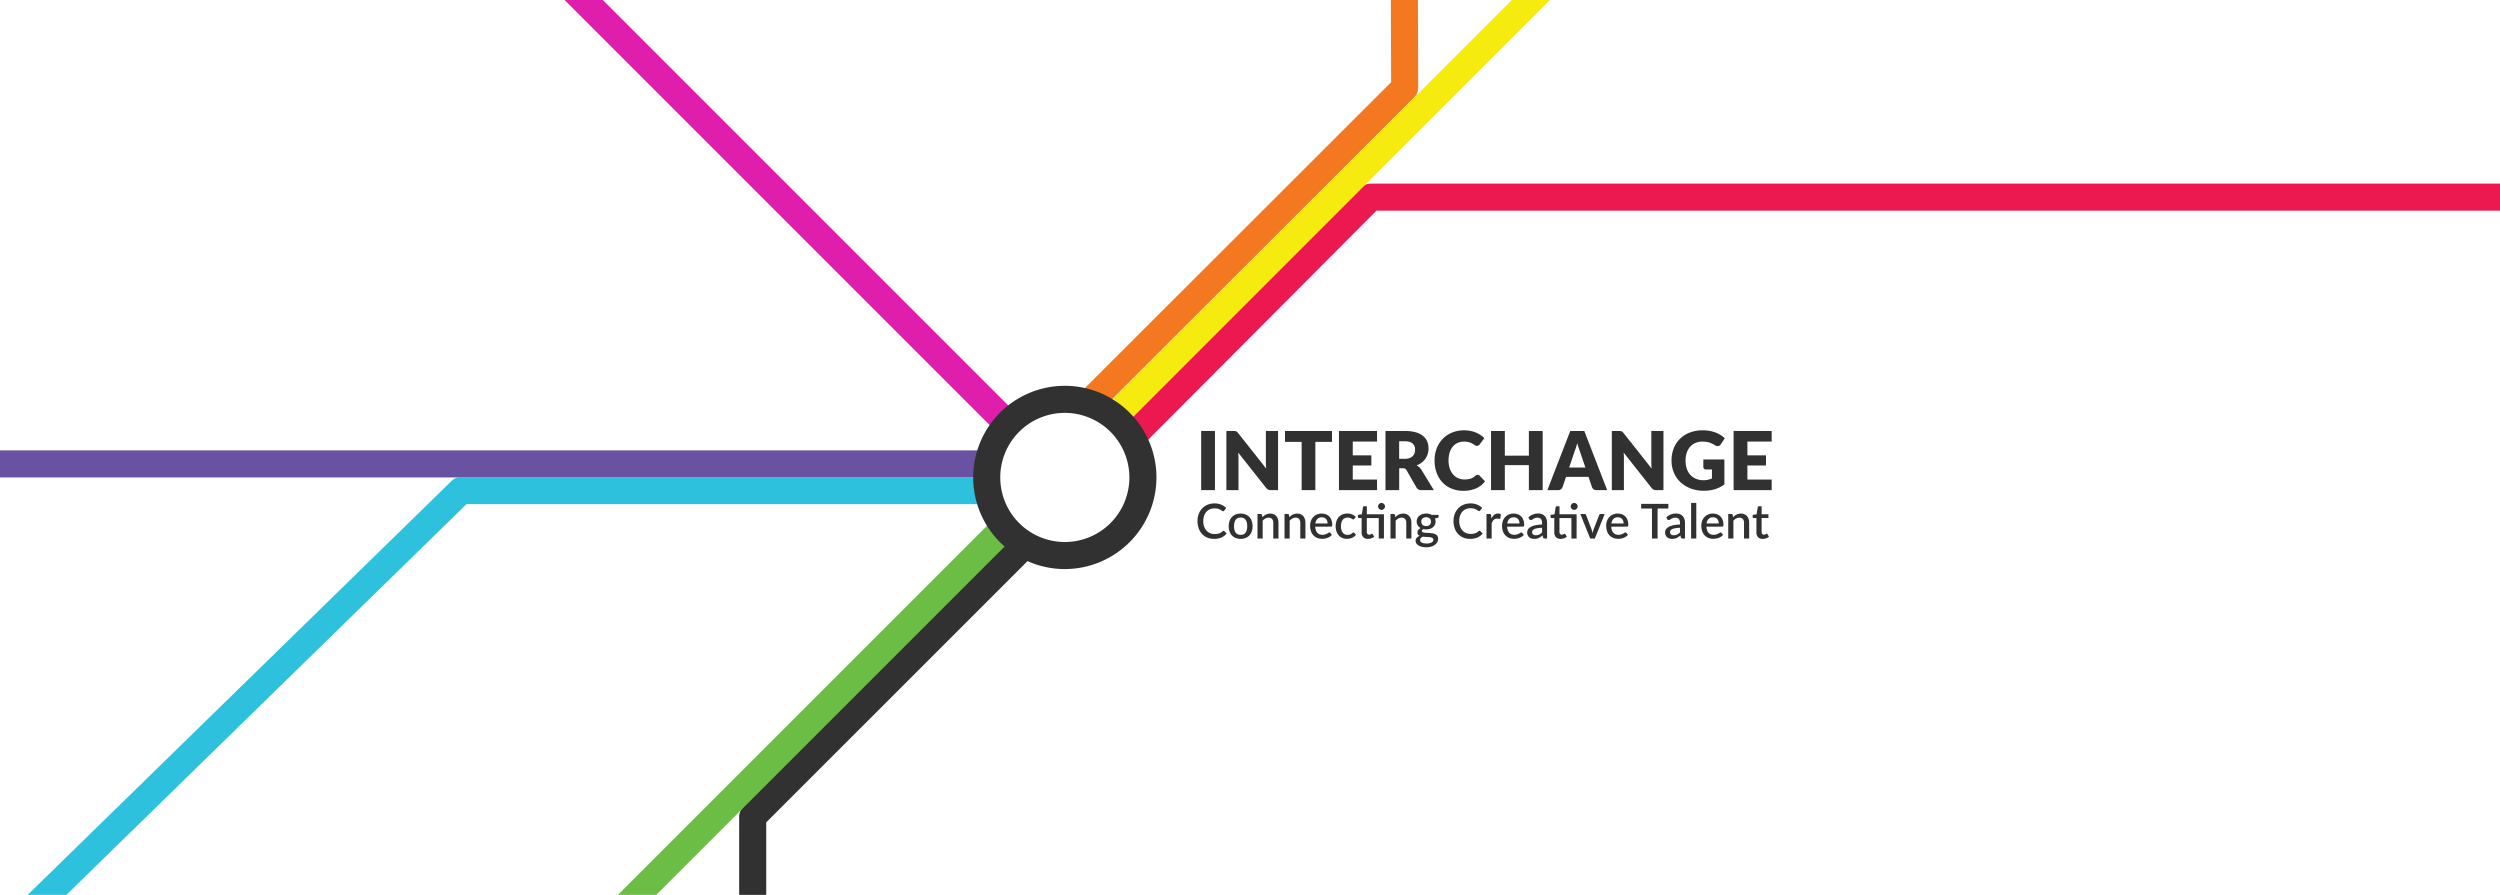 <svg xmlns="http://www.w3.org/2000/svg" id="Layer_1" data-name="Layer 1" viewBox="0 0 3114 1114.63"><defs><style>.cls-1{fill:#6952a1}.cls-2{fill:#e01eae}.cls-3{fill:#ec1950}.cls-4{fill:#f37820}.cls-5{fill:#f6eb0f}.cls-6{fill:#313131}.cls-7{fill:#6cbd45}.cls-8{fill:#2ec1dd}</style></defs><title>Artboard 8 copy</title><rect width="4946" height="33.71" x="-3716.94" y="560.99" class="cls-1"/><rect width="33.71" height="2830" x="235.45" y="-1889.77" class="cls-2" transform="translate(409.61 39.35) rotate(-45)"/><path d="M1424.09,553.81,1400.21,530,1695.55,233.7a16.86,16.86,0,0,1,11.94-5H5611.9v33.71H1714.49Z" class="cls-3"/><path d="M1372.1,510.3l-23.83-23.85L1732.8,102.34l-7-2135.79,33.71-.11,7,2142.81a16.86,16.86,0,0,1-4.94,12Z" class="cls-4"/><rect width="3855.37" height="33.71" x="833.82" y="-871.51" class="cls-5" transform="translate(1413.17 1702.36) rotate(-45)"/><path d="M954.42,3047.56H920.71V1017.35a16.86,16.86,0,0,1,4.94-11.92L1265,666.1l23.84,23.84L954.42,1024.33Z" class="cls-6"/><rect width="2417.74" height="33.71" x="-810.81" y="1493.27" class="cls-7" transform="translate(-951.24 723.79) rotate(-45)"/><path d="M-930,2103.53l-23.55-24.12L562.54,599a16.86,16.86,0,0,1,11.78-4.8h654.75v33.71H581.18Z" class="cls-8"/><path d="M1326.34,708.83A114.13,114.13,0,1,1,1440.47,594.7,114.26,114.26,0,0,1,1326.34,708.83Zm0-194.55a80.42,80.42,0,1,0,80.42,80.42A80.51,80.51,0,0,0,1326.34,514.28Z" class="cls-6"/><path d="M1513.36,610.5h-17.19V536.82h17.19Z" class="cls-6"/><path d="M1591.95,536.82V610.5H1583a7.72,7.72,0,0,1-3.31-.63,8.11,8.11,0,0,1-2.66-2.2l-34.74-43.94c.13,1.31.23,2.59.28,3.82s.08,2.38.08,3.46v39.5h-15.07V536.82h9a14.61,14.61,0,0,1,1.87.1,4.81,4.81,0,0,1,1.36.38,4.71,4.71,0,0,1,1.16.78,14,14,0,0,1,1.26,1.37l35,44.25q-.25-2.12-.35-4.12t-.11-3.77v-39Z" class="cls-6"/><path d="M1659.15,550.37h-20.74V610.5h-17.09V550.37h-20.73V536.82h58.56Z" class="cls-6"/><path d="M1685,550v17.19h23.16V579.8H1685v17.55h30.24V610.5h-47.43V536.82h47.43V550Z" class="cls-6"/><path d="M1786,610.5h-15.48q-4.3,0-6.17-3.24l-12.24-21.39a5.93,5.93,0,0,0-1.92-2,6,6,0,0,0-3-.63h-4.35V610.5h-17.09V536.82h24a49.28,49.28,0,0,1,13.63,1.64,25.69,25.69,0,0,1,9.2,4.58,17.39,17.39,0,0,1,5.18,6.93,23,23,0,0,1,1.61,8.7,23.44,23.44,0,0,1-1,6.78,21,21,0,0,1-2.83,5.89,21.56,21.56,0,0,1-4.63,4.83,24.71,24.71,0,0,1-6.35,3.49,15.32,15.32,0,0,1,3.14,2.15,15.1,15.1,0,0,1,2.63,3.06Zm-36.31-39a17.58,17.58,0,0,0,5.94-.89,10.76,10.76,0,0,0,4-2.45,9.34,9.34,0,0,0,2.28-3.67,14,14,0,0,0,.71-4.53,9.49,9.49,0,0,0-3.16-7.59q-3.16-2.73-9.79-2.73h-6.88v21.85Z" class="cls-6"/><path d="M1840.59,591.43a3.42,3.42,0,0,1,1.22.23,3.34,3.34,0,0,1,1.16.78l6.78,7.13a28.13,28.13,0,0,1-11.15,8.77,39,39,0,0,1-15.85,3,37.79,37.79,0,0,1-15-2.86,32.56,32.56,0,0,1-11.28-7.89,34.7,34.7,0,0,1-7.1-11.93,44,44,0,0,1-2.48-15,41.55,41.55,0,0,1,2.68-15.15,35.25,35.25,0,0,1,7.54-11.91,33.93,33.93,0,0,1,11.63-7.79A39,39,0,0,1,1823.6,536a39.84,39.84,0,0,1,7.81.73,38.33,38.33,0,0,1,6.85,2,31.2,31.2,0,0,1,5.86,3.11,30.6,30.6,0,0,1,4.76,3.94l-5.76,7.74a7.53,7.53,0,0,1-1.32,1.29,3.43,3.43,0,0,1-2.12.58,3.79,3.79,0,0,1-1.72-.4,18.92,18.92,0,0,1-1.72-1l-2-1.26a15.15,15.15,0,0,0-2.58-1.26,21.2,21.2,0,0,0-3.49-1,23.64,23.64,0,0,0-4.68-.41,18.83,18.83,0,0,0-7.76,1.57,16.92,16.92,0,0,0-6.07,4.58,21.25,21.25,0,0,0-3.94,7.38,33,33,0,0,0-1.39,10,30.31,30.31,0,0,0,1.54,10.06,22.07,22.07,0,0,0,4.2,7.41,17.76,17.76,0,0,0,6.19,4.58,18.51,18.51,0,0,0,7.59,1.57,36.22,36.22,0,0,0,4.25-.23,19.06,19.06,0,0,0,3.59-.76,14.47,14.47,0,0,0,3.14-1.42,19.75,19.75,0,0,0,3-2.25,6,6,0,0,1,1.32-.83A3.42,3.42,0,0,1,1840.59,591.43Z" class="cls-6"/><path d="M1921.55,536.82V610.5h-17.19V579.34h-29.94V610.5h-17.19V536.82h17.19v30.8h29.94v-30.8Z" class="cls-6"/><path d="M2001.9,610.5h-13.25a5.79,5.79,0,0,1-3.59-1,6.62,6.62,0,0,1-2.07-2.66L1978.65,594h-28l-4.35,12.84a6.12,6.12,0,0,1-2,2.55,5.57,5.57,0,0,1-3.56,1.14h-13.35l28.52-73.68h17.49Zm-27.16-28.17-6.83-20.18q-.75-1.92-1.61-4.53t-1.72-5.64q-.75,3.09-1.62,5.71t-1.61,4.55l-6.78,20.08Z" class="cls-6"/><path d="M2072,536.82V610.5h-8.9a7.72,7.72,0,0,1-3.31-.63,8.11,8.11,0,0,1-2.66-2.2l-34.74-43.94c.13,1.31.23,2.59.28,3.82s.08,2.38.08,3.46v39.5h-15.07V536.82h9a14.61,14.61,0,0,1,1.87.1,4.81,4.81,0,0,1,1.36.38,4.71,4.71,0,0,1,1.16.78,14,14,0,0,1,1.26,1.37l35,44.25q-.25-2.12-.35-4.12t-.11-3.77v-39Z" class="cls-6"/><path d="M2121.71,572.32h26.2v31.1a38.75,38.75,0,0,1-12.07,6,47.42,47.42,0,0,1-13.38,1.87,46,46,0,0,1-16.56-2.86,38.12,38.12,0,0,1-12.77-7.89,34.56,34.56,0,0,1-8.19-11.93,38.46,38.46,0,0,1-2.88-15,40.72,40.72,0,0,1,2.73-15.15,34.11,34.11,0,0,1,7.81-11.91,35.44,35.44,0,0,1,12.29-7.79A44.48,44.48,0,0,1,2121,536a46.9,46.9,0,0,1,8.65.76,42.29,42.29,0,0,1,7.45,2.07,34.45,34.45,0,0,1,6.25,3.13,34,34,0,0,1,5.06,3.95l-5,7.53a4.76,4.76,0,0,1-3,2.17,5.3,5.3,0,0,1-4-.91c-1.35-.81-2.62-1.51-3.81-2.1a23.44,23.44,0,0,0-3.67-1.44,24.38,24.38,0,0,0-3.94-.81,38.41,38.41,0,0,0-4.65-.25,21.24,21.24,0,0,0-8.65,1.69,18.55,18.55,0,0,0-6.55,4.78A21.63,21.63,0,0,0,2101,564a29.87,29.87,0,0,0-1.47,9.63,30.91,30.91,0,0,0,1.62,10.42,21.51,21.51,0,0,0,4.58,7.69,19.54,19.54,0,0,0,7.08,4.78,24.46,24.46,0,0,0,9.13,1.64,23.81,23.81,0,0,0,5.59-.61,31.38,31.38,0,0,0,4.88-1.62V584.76h-7.28a3.54,3.54,0,0,1-2.53-.86,2.88,2.88,0,0,1-.91-2.17Z" class="cls-6"/><path d="M2176.57,550v17.19h23.16V579.8h-23.16v17.55h30.24V610.5h-47.43V536.82h47.43V550Z" class="cls-6"/><path d="M1524.12,661.15a1.31,1.31,0,0,1,1,.45l2.79,3a17.76,17.76,0,0,1-6.47,4.9,22.23,22.23,0,0,1-9.17,1.72,21.59,21.59,0,0,1-8.55-1.63,18.77,18.77,0,0,1-6.51-4.56,20.14,20.14,0,0,1-4.15-7,26.07,26.07,0,0,1-1.46-8.9,24.86,24.86,0,0,1,1.54-8.91,20.38,20.38,0,0,1,4.35-7,19.46,19.46,0,0,1,6.71-4.54,22.3,22.3,0,0,1,8.61-1.62,21,21,0,0,1,8.26,1.51,20.34,20.34,0,0,1,6.21,4L1525,636a2.62,2.62,0,0,1-.57.57,1.52,1.52,0,0,1-.9.24,2.41,2.41,0,0,1-1.36-.56,21.8,21.8,0,0,0-1.95-1.23,14.3,14.3,0,0,0-7.41-1.78,14.49,14.49,0,0,0-5.66,1.08,12.17,12.17,0,0,0-4.44,3.14,14.6,14.6,0,0,0-2.89,5,20.39,20.39,0,0,0-1,6.74,20,20,0,0,0,1.08,6.79,14.76,14.76,0,0,0,3,5,12.68,12.68,0,0,0,4.44,3.13,13.89,13.89,0,0,0,5.48,1.08,23.57,23.57,0,0,0,3.22-.2,12.55,12.55,0,0,0,2.62-.63,12.07,12.07,0,0,0,2.26-1.09,14.42,14.42,0,0,0,2.11-1.62A1.79,1.79,0,0,1,1524.12,661.15Z" class="cls-6"/><path d="M1545.36,639.73a16.23,16.23,0,0,1,6.13,1.11,13.22,13.22,0,0,1,4.68,3.14,14,14,0,0,1,3,4.94,20.89,20.89,0,0,1,0,13.06,14.07,14.07,0,0,1-3,5,13.11,13.11,0,0,1-4.68,3.16,17.56,17.56,0,0,1-12.28,0,13.18,13.18,0,0,1-4.69-3.16,14.1,14.1,0,0,1-3-5,20.89,20.89,0,0,1,0-13.06,14,14,0,0,1,3-4.94,13.29,13.29,0,0,1,4.69-3.14A16.32,16.32,0,0,1,1545.36,639.73Zm0,26.45a7.11,7.11,0,0,0,6.16-2.77q2-2.77,2-7.92t-2-8a7.09,7.09,0,0,0-6.16-2.8,7.2,7.2,0,0,0-6.23,2.8q-2,2.8-2,8t2,7.92Q1541.16,666.18,1545.36,666.18Z" class="cls-6"/><path d="M1572.38,644.25a20,20,0,0,1,2.05-1.84,13.77,13.77,0,0,1,2.26-1.42,12,12,0,0,1,5.48-1.26,10.9,10.9,0,0,1,4.42.84,8.83,8.83,0,0,1,3.2,2.37,10.14,10.14,0,0,1,2,3.67,16,16,0,0,1,.66,4.72v19.44H1586V651.32a7.25,7.25,0,0,0-1.43-4.79,5.3,5.3,0,0,0-4.32-1.71,8.34,8.34,0,0,0-4,1,13.66,13.66,0,0,0-3.46,2.7v22.26h-6.44V640.21h3.9a1.58,1.58,0,0,1,1.67,1.23Z" class="cls-6"/><path d="M1606,644.25a19.35,19.35,0,0,1,2-1.84,13.58,13.58,0,0,1,2.26-1.42,12,12,0,0,1,2.55-.93,12.39,12.39,0,0,1,2.94-.33,10.87,10.87,0,0,1,4.42.84,8.85,8.85,0,0,1,3.21,2.37,10.22,10.22,0,0,1,2,3.67,16,16,0,0,1,.66,4.72v19.44h-6.41V651.32a7.28,7.28,0,0,0-1.42-4.79,5.32,5.32,0,0,0-4.33-1.71,8.32,8.32,0,0,0-4,1,13.79,13.79,0,0,0-3.46,2.7v22.26H1600V640.21h3.9a1.59,1.59,0,0,1,1.68,1.23Z" class="cls-6"/><path d="M1638.26,656a15.14,15.14,0,0,0,.81,4.51,9.21,9.21,0,0,0,1.84,3.16,7.12,7.12,0,0,0,2.76,1.87,9.91,9.91,0,0,0,3.58.61,10.91,10.91,0,0,0,3.26-.43,15.41,15.41,0,0,0,2.39-1c.68-.35,1.26-.67,1.74-1a2.59,2.59,0,0,1,1.32-.43,1.36,1.36,0,0,1,1.19.6l1.83,2.36a11.61,11.61,0,0,1-2.58,2.28,15,15,0,0,1-3.05,1.51,17.51,17.51,0,0,1-3.32.84,23,23,0,0,1-3.32.25,16,16,0,0,1-5.89-1.06,13.06,13.06,0,0,1-4.7-3.13,14.46,14.46,0,0,1-3.12-5.12,20.33,20.33,0,0,1-1.12-7,17.12,17.12,0,0,1,1-5.93,14.13,14.13,0,0,1,2.87-4.79,13.49,13.49,0,0,1,4.55-3.22,14.87,14.87,0,0,1,6.07-1.18,14.53,14.53,0,0,1,5.21.92,11.42,11.42,0,0,1,4.14,2.68,12.33,12.33,0,0,1,2.71,4.33,16.32,16.32,0,0,1,1,5.83,4.09,4.09,0,0,1-.33,2,1.32,1.32,0,0,1-1.2.51Zm15.37-4a9.44,9.44,0,0,0-.46-3,7.1,7.1,0,0,0-1.36-2.43,6.25,6.25,0,0,0-2.24-1.62,7.55,7.55,0,0,0-3.07-.58,7.44,7.44,0,0,0-5.51,2,9.75,9.75,0,0,0-2.55,5.63Z" class="cls-6"/><path d="M1687,646.2a3.45,3.45,0,0,1-.57.6,1.24,1.24,0,0,1-.78.21,2,2,0,0,1-1.06-.36q-.55-.36-1.32-.8a10.61,10.61,0,0,0-1.84-.79,8.65,8.65,0,0,0-2.7-.36,8.47,8.47,0,0,0-3.67.75,7.11,7.11,0,0,0-2.64,2.14,9.47,9.47,0,0,0-1.59,3.38,17.57,17.57,0,0,0-.53,4.48,17,17,0,0,0,.57,4.58,9.91,9.91,0,0,0,1.63,3.38,7.07,7.07,0,0,0,2.58,2.1,7.81,7.81,0,0,0,3.4.72,8.5,8.5,0,0,0,3-.45,9.28,9.28,0,0,0,1.95-1c.52-.36,1-.69,1.33-1a1.84,1.84,0,0,1,1.18-.45,1.37,1.37,0,0,1,1.2.6l1.83,2.36a11.86,11.86,0,0,1-2.46,2.28,14,14,0,0,1-2.84,1.51,15.14,15.14,0,0,1-3.12.84,21.3,21.3,0,0,1-3.26.25,13.35,13.35,0,0,1-5.32-1.06,12.43,12.43,0,0,1-4.31-3.09,14.67,14.67,0,0,1-2.9-4.94,19.3,19.3,0,0,1-1.06-6.67,19.7,19.7,0,0,1,1-6.28,14.21,14.21,0,0,1,2.8-5,12.72,12.72,0,0,1,4.57-3.28,15.66,15.66,0,0,1,6.29-1.18,14.82,14.82,0,0,1,5.86,1.08,14.18,14.18,0,0,1,4.51,3.05Z" class="cls-6"/><path d="M1723.81,670.77h-6.44V645.27h-14.89v17.35a3.57,3.57,0,0,0,.81,2.52,2.81,2.81,0,0,0,2.16.87,3.77,3.77,0,0,0,1.29-.2,6.07,6.07,0,0,0,.93-.42c.26-.15.48-.29.67-.42a1,1,0,0,1,.56-.2,1,1,0,0,1,.87.6l1.92,3.14a10.47,10.47,0,0,1-3.53,2,12.76,12.76,0,0,1-4.2.71,7.73,7.73,0,0,1-5.86-2.14,8.37,8.37,0,0,1-2.05-6V645.27h-3.35a1.34,1.34,0,0,1-.93-.35,1.29,1.29,0,0,1-.39-1v-2.61l4.94-.72,1.41-8.84a1.69,1.69,0,0,1,.51-.82,1.4,1.4,0,0,1,1-.32h3.29v10h21.33Zm1.32-39.93a4,4,0,0,1-.35,1.63,4.4,4.4,0,0,1-.95,1.35,4.51,4.51,0,0,1-1.39.93,4.1,4.1,0,0,1-1.66.35,3.9,3.9,0,0,1-1.63-.35,4.53,4.53,0,0,1-2.28-2.28,4,4,0,0,1-.35-1.63,4.21,4.21,0,0,1,.35-1.69,4.38,4.38,0,0,1,.93-1.38,4.49,4.49,0,0,1,1.35-.93,4,4,0,0,1,1.63-.35,4.14,4.14,0,0,1,1.66.35,4.57,4.57,0,0,1,1.39.93,4.34,4.34,0,0,1,.95,1.38A4.21,4.21,0,0,1,1725.14,630.83Z" class="cls-6"/><path d="M1738,644.25a19.35,19.35,0,0,1,2-1.84,13.58,13.58,0,0,1,2.26-1.42,12,12,0,0,1,2.55-.93,12.39,12.39,0,0,1,2.94-.33,10.87,10.87,0,0,1,4.42.84,8.85,8.85,0,0,1,3.21,2.37,10.22,10.22,0,0,1,2,3.67,16,16,0,0,1,.66,4.72v19.44h-6.41V651.32a7.28,7.28,0,0,0-1.42-4.79,5.32,5.32,0,0,0-4.33-1.71,8.32,8.32,0,0,0-4,1,13.79,13.79,0,0,0-3.46,2.7v22.26h-6.44V640.21h3.9a1.59,1.59,0,0,1,1.68,1.23Z" class="cls-6"/><path d="M1791.87,641.32v2.4c0,.8-.47,1.29-1.43,1.47l-3.06.51a9.88,9.88,0,0,1-.1,7.94,9.21,9.21,0,0,1-2.45,3.12,11,11,0,0,1-3.72,2,15.25,15.25,0,0,1-4.67.69,16.28,16.28,0,0,1-1.87-.11c-.61-.07-1.21-.16-1.78-.28a4.22,4.22,0,0,0-1.29,1.08,1.93,1.93,0,0,0-.42,1.17,1.57,1.57,0,0,0,.87,1.47,6.79,6.79,0,0,0,2.29.69,28.51,28.51,0,0,0,3.25.27q1.83.06,3.72.21a35.44,35.44,0,0,1,3.72.49,10.71,10.71,0,0,1,3.25,1.14,5.93,5.93,0,0,1,3.16,5.65,8.21,8.21,0,0,1-1,3.86,10.3,10.3,0,0,1-2.86,3.36,14.72,14.72,0,0,1-4.56,2.35,19.77,19.77,0,0,1-6.14.88,23.78,23.78,0,0,1-5.94-.66,13.94,13.94,0,0,1-4.22-1.78,7.6,7.6,0,0,1-2.52-2.59,6.16,6.16,0,0,1-.83-3.06,5.32,5.32,0,0,1,1.36-3.68,9.08,9.08,0,0,1,3.7-2.4,5.25,5.25,0,0,1-2-1.65,4.53,4.53,0,0,1-.77-2.76,5,5,0,0,1,1-2.81,7.76,7.76,0,0,1,3-2.49,9.76,9.76,0,0,1-3.6-3.34,8.91,8.91,0,0,1-1.32-4.87,9.29,9.29,0,0,1,.88-4.1,9.08,9.08,0,0,1,2.48-3.12,11.38,11.38,0,0,1,3.76-2,15.66,15.66,0,0,1,4.75-.69,13.85,13.85,0,0,1,6.89,1.65Zm-6.47,30.95a2.29,2.29,0,0,0-.59-1.63,3.92,3.92,0,0,0-1.57-1,11.53,11.53,0,0,0-2.31-.51c-.88-.11-1.81-.19-2.8-.24l-3-.15q-1.54-.07-3-.28a8,8,0,0,0-2.35,1.8,3.59,3.59,0,0,0-.91,2.43,3.22,3.22,0,0,0,.47,1.68,3.93,3.93,0,0,0,1.43,1.35,8.63,8.63,0,0,0,2.49.9,17.4,17.4,0,0,0,3.64.33,12.33,12.33,0,0,0,6.38-1.32A3.9,3.9,0,0,0,1785.41,672.26Zm-9-17a6,6,0,0,0,4.49-1.53,5.46,5.46,0,0,0,1.5-4,5.34,5.34,0,0,0-1.5-4,7.6,7.6,0,0,0-9,0,5.31,5.31,0,0,0-1.51,4,6.21,6.21,0,0,0,.39,2.22,4.84,4.84,0,0,0,1.14,1.75,5.08,5.08,0,0,0,1.87,1.14A7.63,7.63,0,0,0,1776.45,655.22Z" class="cls-6"/><path d="M1843,661.15a1.31,1.31,0,0,1,1,.45l2.79,3a17.72,17.72,0,0,1-6.47,4.9,22.2,22.2,0,0,1-9.16,1.72,21.55,21.55,0,0,1-8.55-1.63,18.85,18.85,0,0,1-6.52-4.56,20.23,20.23,0,0,1-4.15-7,26.21,26.21,0,0,1-1.45-8.9,24.86,24.86,0,0,1,1.54-8.91,20.36,20.36,0,0,1,4.34-7,19.43,19.43,0,0,1,6.71-4.54,22.28,22.28,0,0,1,8.61-1.62,21,21,0,0,1,8.25,1.51,20.44,20.44,0,0,1,6.22,4l-2.31,3.26a2.65,2.65,0,0,1-.57.57,1.49,1.49,0,0,1-.9.24,2.4,2.4,0,0,1-1.36-.56,21.8,21.8,0,0,0-1.95-1.23,15.39,15.39,0,0,0-3-1.23,15.22,15.22,0,0,0-4.45-.55,14.52,14.52,0,0,0-5.66,1.08,12.27,12.27,0,0,0-4.44,3.14,14.7,14.7,0,0,0-2.89,5,20.54,20.54,0,0,0-1,6.74,19.87,19.87,0,0,0,1.08,6.79,14.76,14.76,0,0,0,3,5,12.63,12.63,0,0,0,4.44,3.13,13.89,13.89,0,0,0,5.48,1.08,23.63,23.63,0,0,0,3.22-.2,12.73,12.73,0,0,0,2.62-.63,12.43,12.43,0,0,0,2.26-1.09,14.08,14.08,0,0,0,2.11-1.62A1.82,1.82,0,0,1,1843,661.15Z" class="cls-6"/><path d="M1857.66,645.87a13.52,13.52,0,0,1,3.48-4.57,8,8,0,0,1,6.74-1.44,5.26,5.26,0,0,1,1.56.68l-.45,4.85a1.18,1.18,0,0,1-.37.7,1.06,1.06,0,0,1-.67.2,7.33,7.33,0,0,1-1.29-.16,9.06,9.06,0,0,0-1.77-.17,6.75,6.75,0,0,0-2.38.39,5.77,5.77,0,0,0-1.86,1.14,7.62,7.62,0,0,0-1.45,1.83,17.84,17.84,0,0,0-1.17,2.46v19h-6.44V640.21h3.74a2,2,0,0,1,1.41.37,2.32,2.32,0,0,1,.54,1.3Z" class="cls-6"/><path d="M1877.32,656a15.14,15.14,0,0,0,.81,4.51,9.21,9.21,0,0,0,1.84,3.16,7.12,7.12,0,0,0,2.76,1.87,9.91,9.91,0,0,0,3.58.61,10.91,10.91,0,0,0,3.26-.43,15.41,15.41,0,0,0,2.39-1c.68-.35,1.26-.67,1.74-1a2.59,2.59,0,0,1,1.32-.43,1.36,1.36,0,0,1,1.19.6l1.83,2.36a11.61,11.61,0,0,1-2.58,2.28,15,15,0,0,1-3.05,1.51,17.51,17.51,0,0,1-3.32.84,23,23,0,0,1-3.32.25,16,16,0,0,1-5.89-1.06,13.06,13.06,0,0,1-4.7-3.13,14.46,14.46,0,0,1-3.12-5.12,20.33,20.33,0,0,1-1.12-7,17.12,17.12,0,0,1,1-5.93,14.13,14.13,0,0,1,2.87-4.79,13.49,13.49,0,0,1,4.55-3.22,14.87,14.87,0,0,1,6.07-1.18,14.53,14.53,0,0,1,5.21.92,11.42,11.42,0,0,1,4.14,2.68,12.33,12.33,0,0,1,2.71,4.33,16.32,16.32,0,0,1,1,5.83,4.09,4.09,0,0,1-.33,2,1.32,1.32,0,0,1-1.2.51Zm15.37-4a9.44,9.44,0,0,0-.46-3,7.1,7.1,0,0,0-1.36-2.43,6.25,6.25,0,0,0-2.24-1.62,7.55,7.55,0,0,0-3.07-.58,7.44,7.44,0,0,0-5.51,2,9.75,9.75,0,0,0-2.55,5.63Z" class="cls-6"/><path d="M1903.71,644.46a17.51,17.51,0,0,1,12.35-4.82,12.15,12.15,0,0,1,4.69.85,9.41,9.41,0,0,1,3.45,2.41,10.67,10.67,0,0,1,2.13,3.7,14.7,14.7,0,0,1,.73,4.75v19.41h-2.88a2.78,2.78,0,0,1-1.4-.28,2.15,2.15,0,0,1-.81-1.16l-.63-2.48a29.09,29.09,0,0,1-2.31,1.87,14.91,14.91,0,0,1-2.35,1.39,11.66,11.66,0,0,1-2.61.85,15.48,15.48,0,0,1-3.07.28,11.4,11.4,0,0,1-3.46-.51,7.58,7.58,0,0,1-2.77-1.54,7.31,7.31,0,0,1-1.84-2.56,8.83,8.83,0,0,1-.67-3.6,6.92,6.92,0,0,1,.94-3.45,8.61,8.61,0,0,1,3.11-3,20.34,20.34,0,0,1,5.72-2.2,41.55,41.55,0,0,1,8.76-1v-2a7.31,7.31,0,0,0-1.41-4.91,5.18,5.18,0,0,0-4.13-1.62,9.08,9.08,0,0,0-3.12.47,14.25,14.25,0,0,0-2.19,1c-.61.36-1.16.69-1.64,1a2.77,2.77,0,0,1-1.53.47,1.84,1.84,0,0,1-1.12-.35,2.83,2.83,0,0,1-.77-.85Zm17.08,12.94a40.93,40.93,0,0,0-5.81.55,16.57,16.57,0,0,0-3.84,1.11,5.12,5.12,0,0,0-2.11,1.6,3.52,3.52,0,0,0-.64,2,4.49,4.49,0,0,0,.35,1.84,3.33,3.33,0,0,0,1,1.26,3.88,3.88,0,0,0,1.44.72,6.89,6.89,0,0,0,1.81.23,9.26,9.26,0,0,0,4.33-.94,13.52,13.52,0,0,0,3.52-2.74Z" class="cls-6"/><path d="M1963.8,670.77h-6.44V645.27h-14.89v17.35a3.57,3.57,0,0,0,.81,2.52,2.81,2.81,0,0,0,2.16.87,3.77,3.77,0,0,0,1.29-.2,6.07,6.07,0,0,0,.93-.42c.26-.15.48-.29.67-.42a1,1,0,0,1,.56-.2,1,1,0,0,1,.87.6l1.92,3.14a10.47,10.47,0,0,1-3.53,2,12.76,12.76,0,0,1-4.2.71,7.73,7.73,0,0,1-5.86-2.14,8.37,8.37,0,0,1-2.05-6V645.27h-3.35a1.34,1.34,0,0,1-.93-.35,1.29,1.29,0,0,1-.39-1v-2.61l4.94-.72,1.41-8.84a1.69,1.69,0,0,1,.51-.82,1.4,1.4,0,0,1,1-.32h3.29v10h21.33Zm1.32-39.93a4,4,0,0,1-.35,1.63,4.4,4.4,0,0,1-.95,1.35,4.51,4.51,0,0,1-1.39.93,4.1,4.1,0,0,1-1.66.35,3.9,3.9,0,0,1-1.63-.35,4.53,4.53,0,0,1-2.28-2.28,4,4,0,0,1-.35-1.63,4.21,4.21,0,0,1,.35-1.69,4.38,4.38,0,0,1,.93-1.38,4.49,4.49,0,0,1,1.35-.93,4,4,0,0,1,1.63-.35,4.14,4.14,0,0,1,1.66.35,4.57,4.57,0,0,1,1.39.93,4.34,4.34,0,0,1,.95,1.38A4.21,4.21,0,0,1,1965.12,630.83Z" class="cls-6"/><path d="M1998.82,640.21l-12.28,30.56h-5.81l-12.28-30.56h5.3a2,2,0,0,1,1.24.37,1.7,1.7,0,0,1,.64.88l6.77,17.8c.28.84.53,1.67.75,2.49s.41,1.65.57,2.49c.16-.84.35-1.66.59-2.47s.48-1.64.76-2.5l6.89-17.8a1.82,1.82,0,0,1,.66-.9,1.91,1.91,0,0,1,1.17-.36Z" class="cls-6"/><path d="M2007,656a15.52,15.52,0,0,0,.81,4.51,9.4,9.4,0,0,0,1.84,3.16,7.21,7.21,0,0,0,2.76,1.87,10,10,0,0,0,3.58.61,10.91,10.91,0,0,0,3.26-.43,15.49,15.49,0,0,0,2.4-1c.68-.35,1.26-.67,1.74-1a2.59,2.59,0,0,1,1.32-.43,1.37,1.37,0,0,1,1.2.6l1.83,2.36a11.58,11.58,0,0,1-2.57,2.28,15.15,15.15,0,0,1-3.05,1.51,17.57,17.57,0,0,1-3.33.84,22.91,22.91,0,0,1-3.32.25,16,16,0,0,1-5.89-1.06,13.08,13.08,0,0,1-4.7-3.13,14.45,14.45,0,0,1-3.11-5.12,20.33,20.33,0,0,1-1.12-7,17.26,17.26,0,0,1,1-5.93,14.05,14.05,0,0,1,2.88-4.79,13.43,13.43,0,0,1,4.55-3.22,14.85,14.85,0,0,1,6.07-1.18,14.55,14.55,0,0,1,5.21.92,11.4,11.4,0,0,1,4.13,2.68,12.34,12.34,0,0,1,2.71,4.33,16.45,16.45,0,0,1,1,5.83,4.16,4.16,0,0,1-.33,2,1.32,1.32,0,0,1-1.2.51Zm15.37-4a9.44,9.44,0,0,0-.47-3,7,7,0,0,0-1.36-2.43,6.23,6.23,0,0,0-2.23-1.62,7.6,7.6,0,0,0-3.07-.58,7.46,7.46,0,0,0-5.51,2,9.71,9.71,0,0,0-2.55,5.63Z" class="cls-6"/><path d="M2078.15,633.47H2064.7v37.3h-7v-37.3h-13.48v-5.84h33.91Z" class="cls-6"/><path d="M2075.48,644.46a17.49,17.49,0,0,1,12.34-4.82,12.16,12.16,0,0,1,4.69.85,9.38,9.38,0,0,1,3.44,2.41,10.67,10.67,0,0,1,2.13,3.7,14.54,14.54,0,0,1,.73,4.75v19.41h-2.87a2.81,2.81,0,0,1-1.41-.28,2.21,2.21,0,0,1-.81-1.16l-.63-2.48a29.14,29.14,0,0,1-2.31,1.87,14.4,14.4,0,0,1-2.35,1.39,11.61,11.61,0,0,1-2.6.85,15.59,15.59,0,0,1-3.07.28,11.33,11.33,0,0,1-3.46-.51,7.56,7.56,0,0,1-2.77-1.54,7.31,7.31,0,0,1-1.84-2.56,8.83,8.83,0,0,1-.67-3.6,7,7,0,0,1,.94-3.45,8.63,8.63,0,0,1,3.12-3,20.2,20.2,0,0,1,5.72-2.2,41.44,41.44,0,0,1,8.76-1v-2a7.34,7.34,0,0,0-1.4-4.91,5.19,5.19,0,0,0-4.14-1.62,9,9,0,0,0-3.11.47,14,14,0,0,0-2.19,1q-.93.54-1.65,1a2.77,2.77,0,0,1-1.53.47,1.84,1.84,0,0,1-1.12-.35,2.81,2.81,0,0,1-.76-.85Zm17.07,12.94a41.1,41.1,0,0,0-5.81.55,16.51,16.51,0,0,0-3.83,1.11,5,5,0,0,0-2.11,1.6,3.48,3.48,0,0,0-.64,2,4.39,4.39,0,0,0,.35,1.84,3.32,3.32,0,0,0,1,1.26,3.88,3.88,0,0,0,1.44.72,6.9,6.9,0,0,0,1.81.23,9.27,9.27,0,0,0,4.33-.94,13.5,13.5,0,0,0,3.52-2.74Z" class="cls-6"/><path d="M2112.9,626.43v44.34h-6.44V626.43Z" class="cls-6"/><path d="M2125.54,656a15.14,15.14,0,0,0,.81,4.51,9.21,9.21,0,0,0,1.84,3.16,7.12,7.12,0,0,0,2.76,1.87,9.91,9.91,0,0,0,3.58.61,10.91,10.91,0,0,0,3.26-.43,15.41,15.41,0,0,0,2.39-1c.68-.35,1.26-.67,1.74-1a2.59,2.59,0,0,1,1.32-.43,1.36,1.36,0,0,1,1.19.6l1.83,2.36a11.61,11.61,0,0,1-2.58,2.28,15,15,0,0,1-3.05,1.51,17.51,17.51,0,0,1-3.32.84,23,23,0,0,1-3.32.25,16,16,0,0,1-5.89-1.06,13.06,13.06,0,0,1-4.7-3.13,14.46,14.46,0,0,1-3.12-5.12,20.33,20.33,0,0,1-1.12-7,17.12,17.12,0,0,1,1-5.93,14.13,14.13,0,0,1,2.87-4.79,13.49,13.49,0,0,1,4.55-3.22,14.87,14.87,0,0,1,6.07-1.18,14.53,14.53,0,0,1,5.21.92,11.42,11.42,0,0,1,4.14,2.68,12.33,12.33,0,0,1,2.71,4.33,16.32,16.32,0,0,1,1,5.83,4.09,4.09,0,0,1-.33,2,1.32,1.32,0,0,1-1.2.51Zm15.37-4a9.44,9.44,0,0,0-.46-3,7.1,7.1,0,0,0-1.36-2.43,6.25,6.25,0,0,0-2.24-1.62,7.55,7.55,0,0,0-3.07-.58,7.44,7.44,0,0,0-5.51,2,9.75,9.75,0,0,0-2.55,5.63Z" class="cls-6"/><path d="M2158.7,644.25a20,20,0,0,1,2.05-1.84A13.77,13.77,0,0,1,2163,641a12,12,0,0,1,5.48-1.26,10.9,10.9,0,0,1,4.42.84,8.83,8.83,0,0,1,3.2,2.37,10.14,10.14,0,0,1,2,3.67,16,16,0,0,1,.66,4.72v19.44h-6.41V651.32a7.25,7.25,0,0,0-1.43-4.79,5.3,5.3,0,0,0-4.32-1.71,8.34,8.34,0,0,0-4,1,13.66,13.66,0,0,0-3.46,2.7v22.26h-6.44V640.21h3.9a1.58,1.58,0,0,1,1.67,1.23Z" class="cls-6"/><path d="M2195.67,671.25a7.74,7.74,0,0,1-5.86-2.14,8.37,8.37,0,0,1-2-6V645.27h-3.36a1.36,1.36,0,0,1-.93-.35,1.31,1.31,0,0,1-.39-1v-2.61l4.94-.72,1.4-8.84a1.69,1.69,0,0,1,.51-.82,1.41,1.41,0,0,1,1-.32h3.29v10h8.48v4.64h-8.48v17.35a3.54,3.54,0,0,0,.81,2.52,2.8,2.8,0,0,0,2.15.87,3.75,3.75,0,0,0,1.29-.2,5.59,5.59,0,0,0,.93-.42c.26-.15.49-.29.67-.42a.91.91,0,0,1,1.42.4l1.92,3.14a10.47,10.47,0,0,1-3.53,2A12.71,12.71,0,0,1,2195.67,671.25Z" class="cls-6"/></svg>